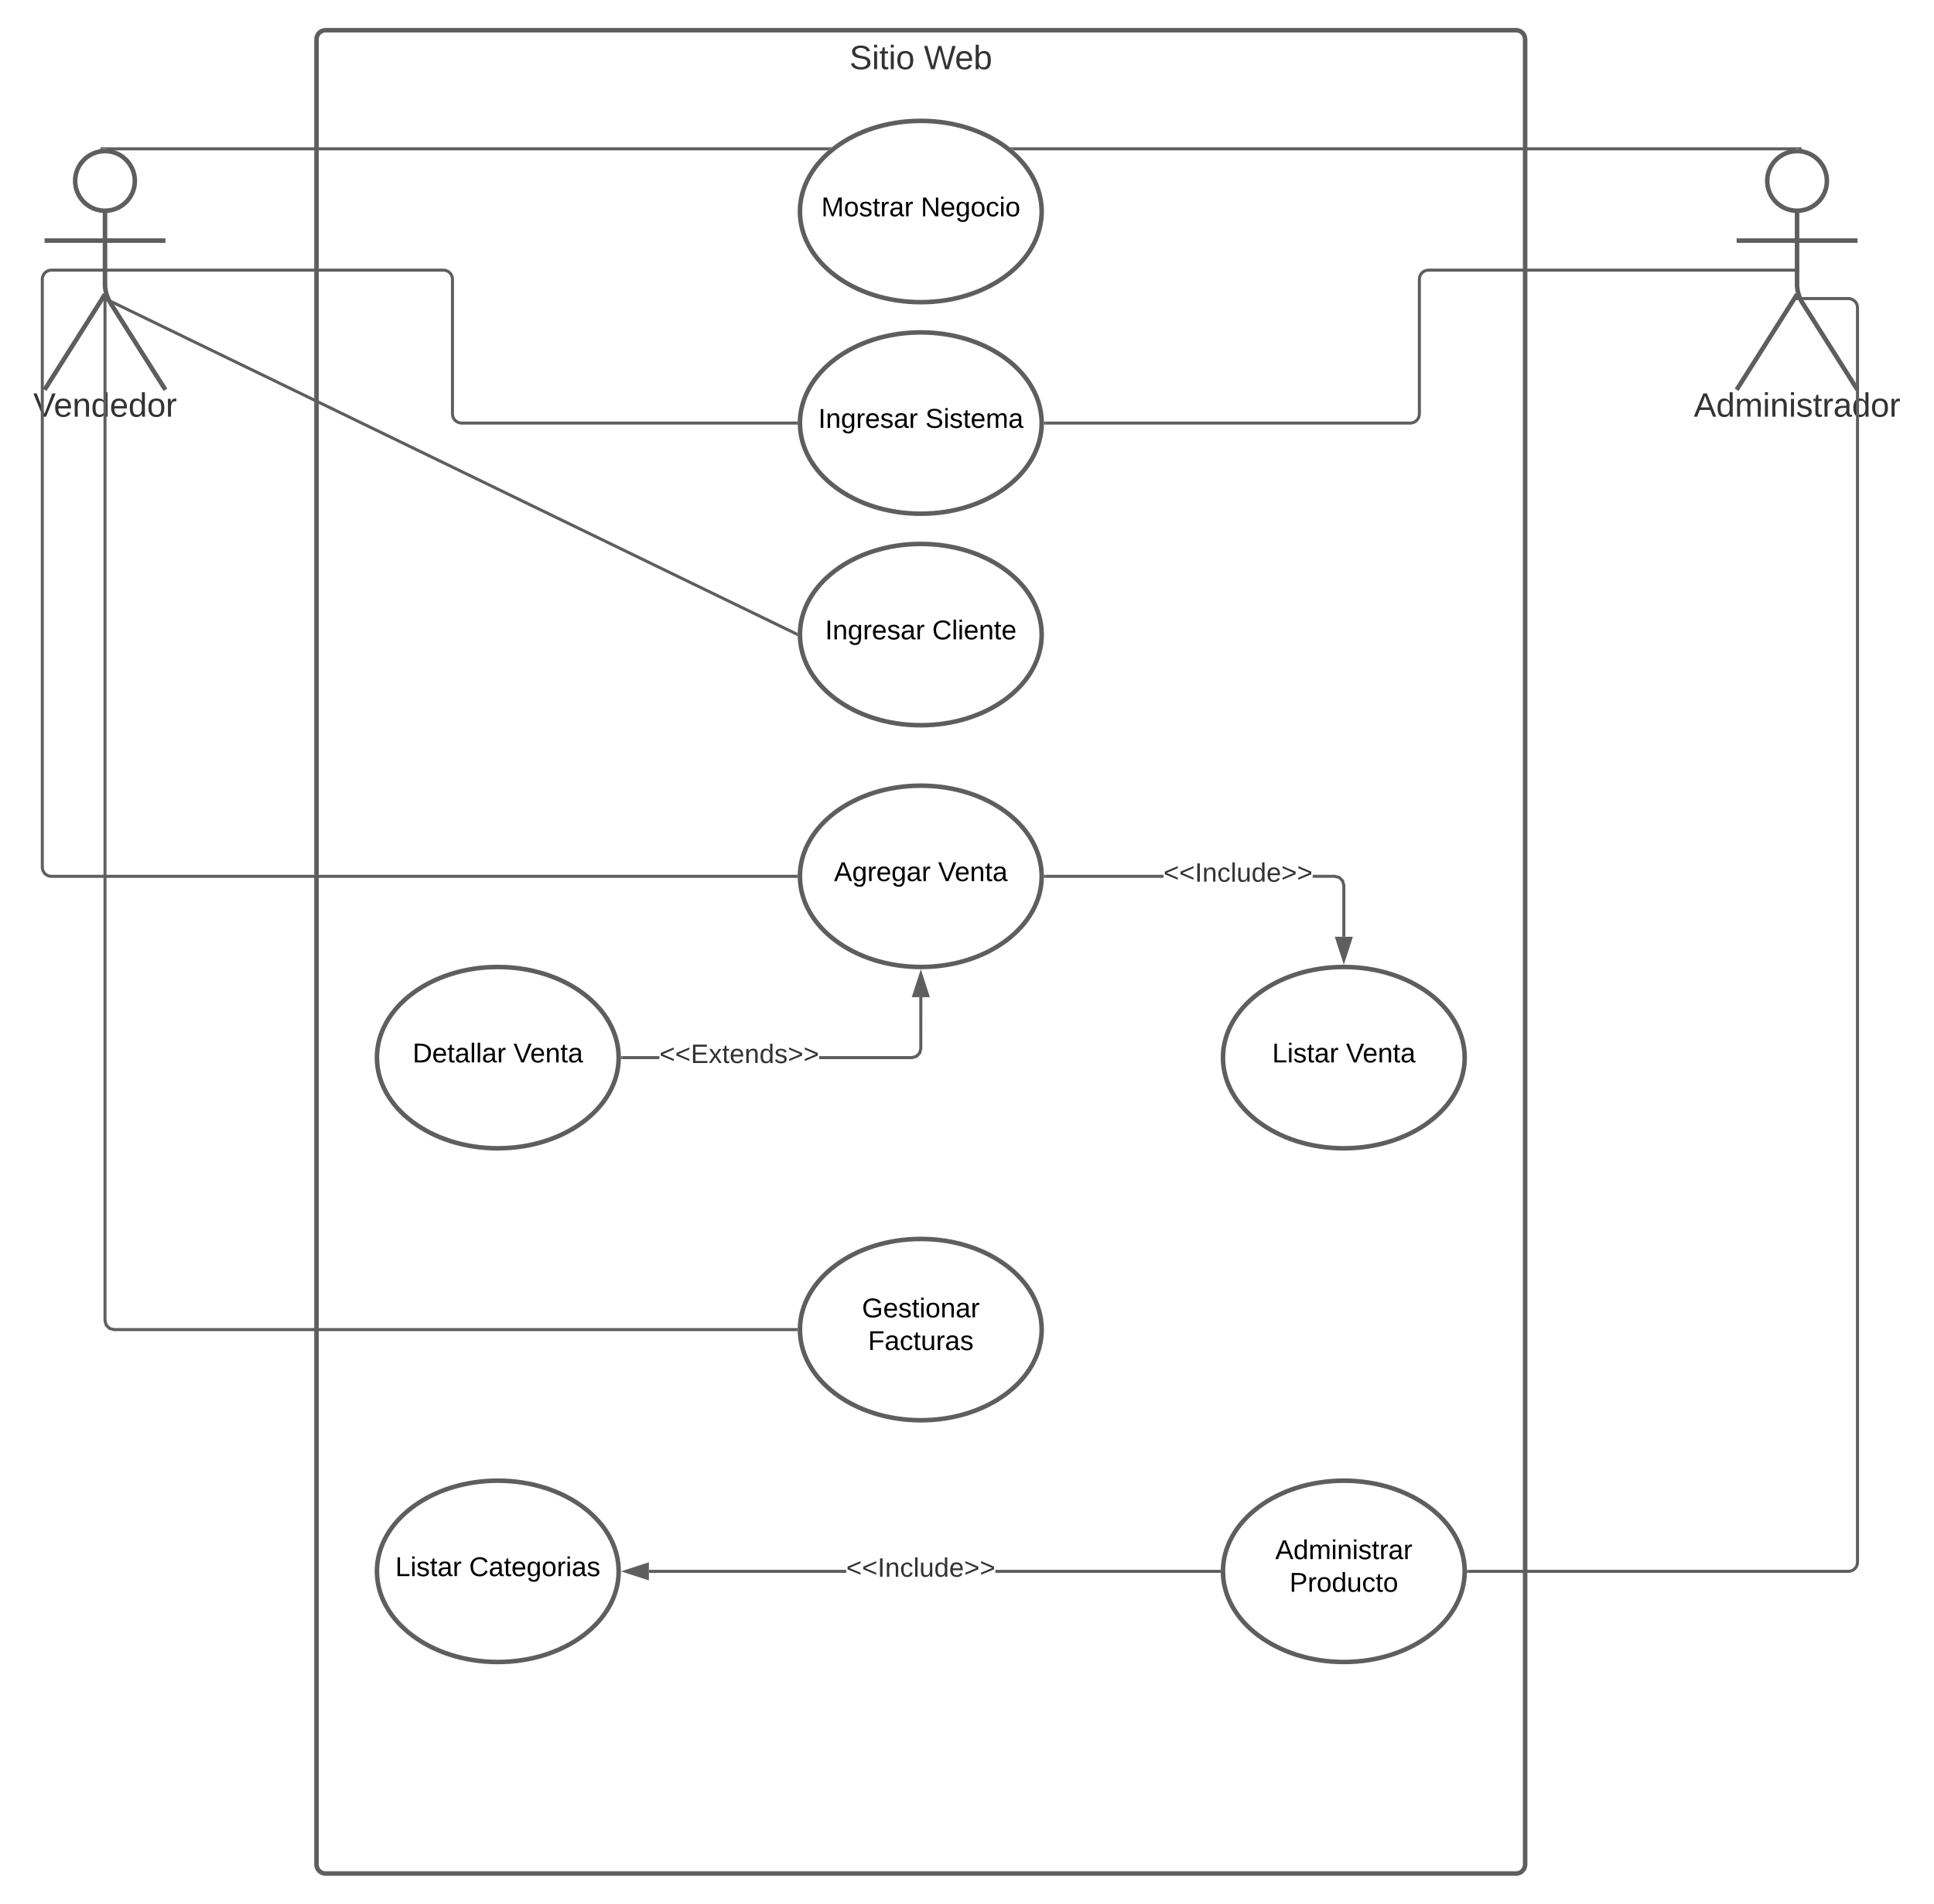 <svg xmlns="http://www.w3.org/2000/svg" xmlns:xlink="http://www.w3.org/1999/xlink" xmlns:lucid="lucid" width="1280.14" height="1260"><g transform="translate(-150.5 -40)" lucid:page-tab-id="0_0"><path d="M0 0h1870.87v1322.83H0z" fill="#fff"/><path d="M360 66c0-3.3 2.7-6 6-6h788c3.3 0 6 2.7 6 6v1208c0 3.3-2.7 6-6 6H366c-3.3 0-6-2.7-6-6z" stroke="#5e5e5e" stroke-width="3" fill-opacity="0"/><use xlink:href="#a" transform="matrix(1,0,0,1,368,68) translate(344.778 17.778)"/><use xlink:href="#b" transform="matrix(1,0,0,1,368,68) translate(394.037 17.778)"/><path d="M239.75 159.75c0 10.9-8.84 19.75-19.75 19.75-10.9 0-19.75-8.84-19.75-19.75 0-10.9 8.84-19.75 19.75-19.75 10.9 0 19.75 8.84 19.75 19.75z" stroke="#5e5e5e" stroke-width="3" fill="#fff"/><path d="M220 179.5v49.3c0 3.3 1.44 8.27 3.2 11.07L260 298m-40-63.2L180 298m0-98.75h80" stroke="#5e5e5e" stroke-width="3" fill="none"/><path d="M180 146c0-3.3 2.7-6 6-6h68c3.3 0 6 2.7 6 6v168c0 3.3-2.7 6-6 6h-68c-3.3 0-6-2.7-6-6z" fill="none"/><use xlink:href="#c" transform="matrix(1,0,0,1,100,298) translate(72.5 17.778)"/><path d="M1359.75 159.75c0 10.9-8.84 19.75-19.75 19.75-10.9 0-19.75-8.84-19.75-19.75 0-10.9 8.84-19.75 19.75-19.75 10.9 0 19.75 8.84 19.75 19.75z" stroke="#5e5e5e" stroke-width="3" fill="#fff"/><path d="M1340 179.5v49.3c0 3.3 1.44 8.27 3.2 11.07L1380 298m-40-63.2l-40 63.2m0-98.75h80" stroke="#5e5e5e" stroke-width="3" fill="none"/><path d="M1300 146c0-3.3 2.7-6 6-6h68c3.3 0 6 2.7 6 6v168c0 3.3-2.7 6-6 6h-68c-3.3 0-6-2.7-6-6z" fill="none"/><use xlink:href="#d" transform="matrix(1,0,0,1,1220,298) translate(51.636 17.778)"/><path d="M840 180c0 33.14-35.82 60-80 60s-80-26.86-80-60 35.82-60 80-60 80 26.86 80 60z" stroke="#5e5e5e" stroke-width="3" fill="#fff"/><use xlink:href="#e" transform="matrix(1,0,0,1,680,120) translate(14.13 63.15)"/><use xlink:href="#f" transform="matrix(1,0,0,1,680,120) translate(79.98 63.15)"/><path d="M221 138.5h477.85" stroke="#5e5e5e" stroke-width="2" fill="none"/><path d="M221.03 138.62l-.95-.12-1.27.03-1.8.33v-1.36h4.03zM699.5 138.77l-.68.6v-1.87h2.3z" fill="#5e5e5e"/><path d="M1339 138.5H821.16" stroke="#5e5e5e" stroke-width="2" fill="none"/><path d="M1343 138.87l-2.92-.37-1.1.03v-1.03h4.02zM821.2 139.4l-1.16-1-1.16-.9h2.3z" fill="#5e5e5e"/><path d="M840 320c0 33.14-35.82 60-80 60s-80-26.86-80-60 35.82-60 80-60 80 26.86 80 60z" stroke="#5e5e5e" stroke-width="3" fill="#fff"/><use xlink:href="#g" transform="matrix(1,0,0,1,680,260) translate(12.105 63.15)"/><use xlink:href="#h" transform="matrix(1,0,0,1,680,260) translate(83.005 63.15)"/><path d="M222.5 218.8H444c3.3 0 6 2.68 6 6V314c0 3.3 2.7 6 6 6h221.5M222.53 218.8h-4.03" stroke="#5e5e5e" stroke-width="2" fill="none"/><path d="M678.5 319.98v.43l.02.6h-1.05v-2h1.06z" fill="#5e5e5e"/><path d="M1337.5 218.8H1096c-3.3 0-6 2.68-6 6V314c0 3.3-2.7 6-6 6H842.5M1337.47 218.8h4.03" stroke="#5e5e5e" stroke-width="2" fill="none"/><path d="M842.53 321h-1.06l.03-.98v-.43l-.02-.6h1.05z" fill="#5e5e5e"/><path d="M840 460c0 33.14-35.82 60-80 60s-80-26.86-80-60 35.82-60 80-60 80 26.86 80 60z" stroke="#5e5e5e" stroke-width="3" fill="#fff"/><use xlink:href="#g" transform="matrix(1,0,0,1,680,400) translate(16.63 63.15)"/><use xlink:href="#i" transform="matrix(1,0,0,1,680,400) translate(87.53 63.15)"/><path d="M220.9 238.04l456.7 221.52M220.92 238.05l-3.62-1.75" stroke="#5e5e5e" stroke-width="2" fill="none"/><path d="M678.53 458.9l-.03 1.08v.43l.03.73-1.4-.68.88-1.8z" fill="#5e5e5e"/><path d="M840 620c0 33.14-35.82 60-80 60s-80-26.86-80-60 35.82-60 80-60 80 26.86 80 60z" stroke="#5e5e5e" stroke-width="3" fill="#fff"/><use xlink:href="#j" transform="matrix(1,0,0,1,680,560) translate(22.555 63.15)"/><use xlink:href="#k" transform="matrix(1,0,0,1,680,560) translate(91.455 63.15)"/><path d="M217.5 218.8h-33c-3.3 0-6 2.68-6 6V614c0 3.3 2.7 6 6 6h493M217.47 218.8h4.03" stroke="#5e5e5e" stroke-width="2" fill="none"/><path d="M678.5 619.98v.43l.02.6h-1.05v-2h1.06z" fill="#5e5e5e"/><path d="M560 740c0 33.14-35.82 60-80 60s-80-26.86-80-60 35.82-60 80-60 80 26.86 80 60z" stroke="#5e5e5e" stroke-width="3" fill="#fff"/><use xlink:href="#l" transform="matrix(1,0,0,1,400,680) translate(23.605 63.15)"/><use xlink:href="#k" transform="matrix(1,0,0,1,400,680) translate(90.405 63.15)"/><path d="M1120 740c0 33.14-35.82 60-80 60s-80-26.86-80-60 35.82-60 80-60 80 26.86 80 60z" stroke="#5e5e5e" stroke-width="3" fill="#fff"/><use xlink:href="#m" transform="matrix(1,0,0,1,960,680) translate(32.555 63.15)"/><use xlink:href="#k" transform="matrix(1,0,0,1,960,680) translate(81.455 63.15)"/><path d="M1037.55 619.92l2.53 2.53.92 3.42V660h-2v-33.87l-.7-2.64-1.8-1.8-2.63-.7h-14.5v-2h14.76zM842.5 621v-2h78.14v2z" fill="#5e5e5e"/><path d="M842.53 621h-1.06l.03-.98v-.43l-.02-.6h1.05zM1040 675.26l-4.64-14.26h9.28z" fill="#5e5e5e"/><path d="M1040 678.5l-6-18.5h12zm-3.26-16.5l3.26 10.03 3.26-10.03z" fill="#5e5e5e"/><use xlink:href="#n" transform="matrix(1,0,0,1,920.642,609.333) translate(0.005 14.222)"/><path d="M587 741h-24.5v-2H587zm174-6.87l-.92 3.42-2.53 2.53-3.42.92h-61.45v-2h61.2l2.63-.7 1.8-1.8.7-2.63V700h2z" fill="#5e5e5e"/><path d="M562.53 741h-1.06l.03-.98v-.43l-.02-.6h1.05zM764.64 699h-9.28l4.64-14.26z" fill="#5e5e5e"/><path d="M766 700h-12l6-18.5zm-9.26-2h6.52L760 687.97z" fill="#5e5e5e"/><use xlink:href="#o" transform="matrix(1,0,0,1,587.002,729.333) translate(0.005 14.222)"/><path d="M840 920c0 33.14-35.82 60-80 60s-80-26.86-80-60 35.82-60 80-60 80 26.86 80 60z" stroke="#5e5e5e" stroke-width="3" fill="#fff"/><use xlink:href="#p" transform="matrix(1,0,0,1,680,860) translate(41.055 51.9)"/><use xlink:href="#q" transform="matrix(1,0,0,1,680,860) translate(45.055 73.5)"/><path d="M221 913.87l.7 2.64 1.8 1.8 2.63.7H677.5v2H225.87l-3.42-.92-2.53-2.53-.92-3.42V238.6h2z" fill="#5e5e5e"/><path d="M221 238.63h-2v-4.03h2zM678.5 919.98v.43l.02.6h-1.05v-2h1.06z" fill="#5e5e5e"/><path d="M1120 1080c0 33.14-35.82 60-80 60s-80-26.86-80-60 35.82-60 80-60 80 26.86 80 60z" stroke="#5e5e5e" stroke-width="3" fill="#fff"/><use xlink:href="#r" transform="matrix(1,0,0,1,960,1020) translate(34.63 51.9)"/><use xlink:href="#s" transform="matrix(1,0,0,1,960,1020) translate(44.03 73.5)"/><path d="M560 1080c0 33.14-35.82 60-80 60s-80-26.86-80-60 35.82-60 80-60 80 26.86 80 60z" stroke="#5e5e5e" stroke-width="3" fill="#fff"/><use xlink:href="#m" transform="matrix(1,0,0,1,400,1020) translate(12.13 63.15)"/><use xlink:href="#t" transform="matrix(1,0,0,1,400,1020) translate(61.03 63.15)"/><path d="M710.64 1081H580v-2h130.64zm246.86 0H809.36v-2H957.5z" fill="#5e5e5e"/><path d="M958.5 1079.98v.43l.02.6h-1.05v-2h1.06zM579 1084.64l-14.26-4.64 14.26-4.64z" fill="#5e5e5e"/><path d="M580 1086l-18.5-6 18.5-6zm-12.03-6l10.03 3.26v-6.52z" fill="#5e5e5e"/><g><use xlink:href="#n" transform="matrix(1,0,0,1,710.642,1069.333) translate(0.005 14.222)"/></g><path d="M1341 237.6h33c3.3 0 6 2.7 6 6V1074c0 3.3-2.7 6-6 6h-251.5M1341.03 237.6H1337" stroke="#5e5e5e" stroke-width="2" fill="none"/><path d="M1122.53 1081h-1.06l.03-.98v-.43l-.02-.6h1.05z" fill="#5e5e5e"/><defs><path fill="#333" d="M185-189c-5-48-123-54-124 2 14 75 158 14 163 119 3 78-121 87-175 55-17-10-28-26-33-46l33-7c5 56 141 63 141-1 0-78-155-14-162-118-5-82 145-84 179-34 5 7 8 16 11 25" id="u"/><path fill="#333" d="M24-231v-30h32v30H24zM24 0v-190h32V0H24" id="v"/><path fill="#333" d="M59-47c-2 24 18 29 38 22v24C64 9 27 4 27-40v-127H5v-23h24l9-43h21v43h35v23H59v120" id="w"/><path fill="#333" d="M100-194c62-1 85 37 85 99 1 63-27 99-86 99S16-35 15-95c0-66 28-99 85-99zM99-20c44 1 53-31 53-75 0-43-8-75-51-75s-53 32-53 75 10 74 51 75" id="x"/><g id="a"><use transform="matrix(0.062,0,0,0.062,0,0)" xlink:href="#u"/><use transform="matrix(0.062,0,0,0.062,14.815,0)" xlink:href="#v"/><use transform="matrix(0.062,0,0,0.062,19.691,0)" xlink:href="#w"/><use transform="matrix(0.062,0,0,0.062,25.864,0)" xlink:href="#v"/><use transform="matrix(0.062,0,0,0.062,30.741,0)" xlink:href="#x"/></g><path fill="#333" d="M266 0h-40l-56-210L115 0H75L2-248h35L96-30l15-64 43-154h32l59 218 59-218h35" id="y"/><path fill="#333" d="M100-194c63 0 86 42 84 106H49c0 40 14 67 53 68 26 1 43-12 49-29l28 8c-11 28-37 45-77 45C44 4 14-33 15-96c1-61 26-98 85-98zm52 81c6-60-76-77-97-28-3 7-6 17-6 28h103" id="z"/><path fill="#333" d="M115-194c53 0 69 39 70 98 0 66-23 100-70 100C84 3 66-7 56-30L54 0H23l1-261h32v101c10-23 28-34 59-34zm-8 174c40 0 45-34 45-75 0-40-5-75-45-74-42 0-51 32-51 76 0 43 10 73 51 73" id="A"/><g id="b"><use transform="matrix(0.062,0,0,0.062,0,0)" xlink:href="#y"/><use transform="matrix(0.062,0,0,0.062,20.494,0)" xlink:href="#z"/><use transform="matrix(0.062,0,0,0.062,32.84,0)" xlink:href="#A"/></g><path fill="#333" d="M137 0h-34L2-248h35l83 218 83-218h36" id="B"/><path fill="#333" d="M117-194c89-4 53 116 60 194h-32v-121c0-31-8-49-39-48C34-167 62-67 57 0H25l-1-190h30c1 10-1 24 2 32 11-22 29-35 61-36" id="C"/><path fill="#333" d="M85-194c31 0 48 13 60 33l-1-100h32l1 261h-30c-2-10 0-23-3-31C134-8 116 4 85 4 32 4 16-35 15-94c0-66 23-100 70-100zm9 24c-40 0-46 34-46 75 0 40 6 74 45 74 42 0 51-32 51-76 0-42-9-74-50-73" id="D"/><path fill="#333" d="M114-163C36-179 61-72 57 0H25l-1-190h30c1 12-1 29 2 39 6-27 23-49 58-41v29" id="E"/><g id="c"><use transform="matrix(0.062,0,0,0.062,0,0)" xlink:href="#B"/><use transform="matrix(0.062,0,0,0.062,13.58,0)" xlink:href="#z"/><use transform="matrix(0.062,0,0,0.062,25.926,0)" xlink:href="#C"/><use transform="matrix(0.062,0,0,0.062,38.272,0)" xlink:href="#D"/><use transform="matrix(0.062,0,0,0.062,50.617,0)" xlink:href="#z"/><use transform="matrix(0.062,0,0,0.062,62.963,0)" xlink:href="#D"/><use transform="matrix(0.062,0,0,0.062,75.309,0)" xlink:href="#x"/><use transform="matrix(0.062,0,0,0.062,87.654,0)" xlink:href="#E"/></g><path fill="#333" d="M205 0l-28-72H64L36 0H1l101-248h38L239 0h-34zm-38-99l-47-123c-12 45-31 82-46 123h93" id="F"/><path fill="#333" d="M210-169c-67 3-38 105-44 169h-31v-121c0-29-5-50-35-48C34-165 62-65 56 0H25l-1-190h30c1 10-1 24 2 32 10-44 99-50 107 0 11-21 27-35 58-36 85-2 47 119 55 194h-31v-121c0-29-5-49-35-48" id="G"/><path fill="#333" d="M135-143c-3-34-86-38-87 0 15 53 115 12 119 90S17 21 10-45l28-5c4 36 97 45 98 0-10-56-113-15-118-90-4-57 82-63 122-42 12 7 21 19 24 35" id="H"/><path fill="#333" d="M141-36C126-15 110 5 73 4 37 3 15-17 15-53c-1-64 63-63 125-63 3-35-9-54-41-54-24 1-41 7-42 31l-33-3c5-37 33-52 76-52 45 0 72 20 72 64v82c-1 20 7 32 28 27v20c-31 9-61-2-59-35zM48-53c0 20 12 33 32 33 41-3 63-29 60-74-43 2-92-5-92 41" id="I"/><g id="d"><use transform="matrix(0.062,0,0,0.062,0,0)" xlink:href="#F"/><use transform="matrix(0.062,0,0,0.062,14.815,0)" xlink:href="#D"/><use transform="matrix(0.062,0,0,0.062,27.16,0)" xlink:href="#G"/><use transform="matrix(0.062,0,0,0.062,45.617,0)" xlink:href="#v"/><use transform="matrix(0.062,0,0,0.062,50.494,0)" xlink:href="#C"/><use transform="matrix(0.062,0,0,0.062,62.84,0)" xlink:href="#v"/><use transform="matrix(0.062,0,0,0.062,67.716,0)" xlink:href="#H"/><use transform="matrix(0.062,0,0,0.062,78.827,0)" xlink:href="#w"/><use transform="matrix(0.062,0,0,0.062,85,0)" xlink:href="#E"/><use transform="matrix(0.062,0,0,0.062,92.346,0)" xlink:href="#I"/><use transform="matrix(0.062,0,0,0.062,104.691,0)" xlink:href="#D"/><use transform="matrix(0.062,0,0,0.062,117.037,0)" xlink:href="#x"/><use transform="matrix(0.062,0,0,0.062,129.383,0)" xlink:href="#E"/></g><path d="M240 0l2-218c-23 76-54 145-80 218h-23L58-218 59 0H30v-248h44l77 211c21-75 51-140 76-211h43V0h-30" id="J"/><path d="M100-194c62-1 85 37 85 99 1 63-27 99-86 99S16-35 15-95c0-66 28-99 85-99zM99-20c44 1 53-31 53-75 0-43-8-75-51-75s-53 32-53 75 10 74 51 75" id="K"/><path d="M135-143c-3-34-86-38-87 0 15 53 115 12 119 90S17 21 10-45l28-5c4 36 97 45 98 0-10-56-113-15-118-90-4-57 82-63 122-42 12 7 21 19 24 35" id="L"/><path d="M59-47c-2 24 18 29 38 22v24C64 9 27 4 27-40v-127H5v-23h24l9-43h21v43h35v23H59v120" id="M"/><path d="M114-163C36-179 61-72 57 0H25l-1-190h30c1 12-1 29 2 39 6-27 23-49 58-41v29" id="N"/><path d="M141-36C126-15 110 5 73 4 37 3 15-17 15-53c-1-64 63-63 125-63 3-35-9-54-41-54-24 1-41 7-42 31l-33-3c5-37 33-52 76-52 45 0 72 20 72 64v82c-1 20 7 32 28 27v20c-31 9-61-2-59-35zM48-53c0 20 12 33 32 33 41-3 63-29 60-74-43 2-92-5-92 41" id="O"/><g id="e"><use transform="matrix(0.05,0,0,0.05,0,0)" xlink:href="#J"/><use transform="matrix(0.05,0,0,0.05,14.95,0)" xlink:href="#K"/><use transform="matrix(0.05,0,0,0.05,24.95,0)" xlink:href="#L"/><use transform="matrix(0.05,0,0,0.05,33.95,0)" xlink:href="#M"/><use transform="matrix(0.05,0,0,0.05,38.95,0)" xlink:href="#N"/><use transform="matrix(0.05,0,0,0.05,44.9,0)" xlink:href="#O"/><use transform="matrix(0.05,0,0,0.05,54.9,0)" xlink:href="#N"/></g><path d="M190 0L58-211 59 0H30v-248h39L202-35l-2-213h31V0h-41" id="P"/><path d="M100-194c63 0 86 42 84 106H49c0 40 14 67 53 68 26 1 43-12 49-29l28 8c-11 28-37 45-77 45C44 4 14-33 15-96c1-61 26-98 85-98zm52 81c6-60-76-77-97-28-3 7-6 17-6 28h103" id="Q"/><path d="M177-190C167-65 218 103 67 71c-23-6-38-20-44-43l32-5c15 47 100 32 89-28v-30C133-14 115 1 83 1 29 1 15-40 15-95c0-56 16-97 71-98 29-1 48 16 59 35 1-10 0-23 2-32h30zM94-22c36 0 50-32 50-73 0-42-14-75-50-75-39 0-46 34-46 75s6 73 46 73" id="R"/><path d="M96-169c-40 0-48 33-48 73s9 75 48 75c24 0 41-14 43-38l32 2c-6 37-31 61-74 61-59 0-76-41-82-99-10-93 101-131 147-64 4 7 5 14 7 22l-32 3c-4-21-16-35-41-35" id="S"/><path d="M24-231v-30h32v30H24zM24 0v-190h32V0H24" id="T"/><g id="f"><use transform="matrix(0.05,0,0,0.05,0,0)" xlink:href="#P"/><use transform="matrix(0.05,0,0,0.05,12.95,0)" xlink:href="#Q"/><use transform="matrix(0.05,0,0,0.05,22.95,0)" xlink:href="#R"/><use transform="matrix(0.05,0,0,0.05,32.95,0)" xlink:href="#K"/><use transform="matrix(0.05,0,0,0.05,42.95,0)" xlink:href="#S"/><use transform="matrix(0.05,0,0,0.05,51.95,0)" xlink:href="#T"/><use transform="matrix(0.05,0,0,0.05,55.9,0)" xlink:href="#K"/></g><path d="M33 0v-248h34V0H33" id="U"/><path d="M117-194c89-4 53 116 60 194h-32v-121c0-31-8-49-39-48C34-167 62-67 57 0H25l-1-190h30c1 10-1 24 2 32 11-22 29-35 61-36" id="V"/><g id="g"><use transform="matrix(0.05,0,0,0.05,0,0)" xlink:href="#U"/><use transform="matrix(0.05,0,0,0.05,5,0)" xlink:href="#V"/><use transform="matrix(0.05,0,0,0.05,15,0)" xlink:href="#R"/><use transform="matrix(0.05,0,0,0.05,25,0)" xlink:href="#N"/><use transform="matrix(0.05,0,0,0.05,30.95,0)" xlink:href="#Q"/><use transform="matrix(0.05,0,0,0.05,40.95,0)" xlink:href="#L"/><use transform="matrix(0.05,0,0,0.05,49.95,0)" xlink:href="#O"/><use transform="matrix(0.05,0,0,0.05,59.95,0)" xlink:href="#N"/></g><path d="M185-189c-5-48-123-54-124 2 14 75 158 14 163 119 3 78-121 87-175 55-17-10-28-26-33-46l33-7c5 56 141 63 141-1 0-78-155-14-162-118-5-82 145-84 179-34 5 7 8 16 11 25" id="W"/><path d="M210-169c-67 3-38 105-44 169h-31v-121c0-29-5-50-35-48C34-165 62-65 56 0H25l-1-190h30c1 10-1 24 2 32 10-44 99-50 107 0 11-21 27-35 58-36 85-2 47 119 55 194h-31v-121c0-29-5-49-35-48" id="X"/><g id="h"><use transform="matrix(0.05,0,0,0.05,0,0)" xlink:href="#W"/><use transform="matrix(0.05,0,0,0.05,12,0)" xlink:href="#T"/><use transform="matrix(0.05,0,0,0.05,15.95,0)" xlink:href="#L"/><use transform="matrix(0.05,0,0,0.05,24.95,0)" xlink:href="#M"/><use transform="matrix(0.05,0,0,0.05,29.95,0)" xlink:href="#Q"/><use transform="matrix(0.05,0,0,0.05,39.95,0)" xlink:href="#X"/><use transform="matrix(0.05,0,0,0.05,54.9,0)" xlink:href="#O"/></g><path d="M212-179c-10-28-35-45-73-45-59 0-87 40-87 99 0 60 29 101 89 101 43 0 62-24 78-52l27 14C228-24 195 4 139 4 59 4 22-46 18-125c-6-104 99-153 187-111 19 9 31 26 39 46" id="Y"/><path d="M24 0v-261h32V0H24" id="Z"/><g id="i"><use transform="matrix(0.05,0,0,0.05,0,0)" xlink:href="#Y"/><use transform="matrix(0.05,0,0,0.05,12.95,0)" xlink:href="#Z"/><use transform="matrix(0.05,0,0,0.05,16.9,0)" xlink:href="#T"/><use transform="matrix(0.05,0,0,0.05,20.85,0)" xlink:href="#Q"/><use transform="matrix(0.05,0,0,0.05,30.85,0)" xlink:href="#V"/><use transform="matrix(0.05,0,0,0.05,40.85,0)" xlink:href="#M"/><use transform="matrix(0.05,0,0,0.05,45.85,0)" xlink:href="#Q"/></g><path d="M205 0l-28-72H64L36 0H1l101-248h38L239 0h-34zm-38-99l-47-123c-12 45-31 82-46 123h93" id="aa"/><g id="j"><use transform="matrix(0.05,0,0,0.05,0,0)" xlink:href="#aa"/><use transform="matrix(0.05,0,0,0.05,12,0)" xlink:href="#R"/><use transform="matrix(0.05,0,0,0.05,22,0)" xlink:href="#N"/><use transform="matrix(0.05,0,0,0.05,27.95,0)" xlink:href="#Q"/><use transform="matrix(0.05,0,0,0.05,37.95,0)" xlink:href="#R"/><use transform="matrix(0.05,0,0,0.05,47.95,0)" xlink:href="#O"/><use transform="matrix(0.05,0,0,0.05,57.95,0)" xlink:href="#N"/></g><path d="M137 0h-34L2-248h35l83 218 83-218h36" id="ab"/><g id="k"><use transform="matrix(0.05,0,0,0.05,0,0)" xlink:href="#ab"/><use transform="matrix(0.05,0,0,0.05,11,0)" xlink:href="#Q"/><use transform="matrix(0.05,0,0,0.05,21,0)" xlink:href="#V"/><use transform="matrix(0.05,0,0,0.05,31,0)" xlink:href="#M"/><use transform="matrix(0.05,0,0,0.05,36,0)" xlink:href="#O"/></g><path d="M30-248c118-7 216 8 213 122C240-48 200 0 122 0H30v-248zM63-27c89 8 146-16 146-99s-60-101-146-95v194" id="ac"/><g id="l"><use transform="matrix(0.05,0,0,0.05,0,0)" xlink:href="#ac"/><use transform="matrix(0.05,0,0,0.05,12.95,0)" xlink:href="#Q"/><use transform="matrix(0.05,0,0,0.05,22.95,0)" xlink:href="#M"/><use transform="matrix(0.05,0,0,0.05,27.95,0)" xlink:href="#O"/><use transform="matrix(0.05,0,0,0.05,37.95,0)" xlink:href="#Z"/><use transform="matrix(0.05,0,0,0.05,41.9,0)" xlink:href="#Z"/><use transform="matrix(0.05,0,0,0.05,45.85,0)" xlink:href="#O"/><use transform="matrix(0.05,0,0,0.05,55.85,0)" xlink:href="#N"/></g><path d="M30 0v-248h33v221h125V0H30" id="ad"/><g id="m"><use transform="matrix(0.05,0,0,0.05,0,0)" xlink:href="#ad"/><use transform="matrix(0.05,0,0,0.05,10,0)" xlink:href="#T"/><use transform="matrix(0.05,0,0,0.05,13.95,0)" xlink:href="#L"/><use transform="matrix(0.05,0,0,0.05,22.95,0)" xlink:href="#M"/><use transform="matrix(0.05,0,0,0.05,27.95,0)" xlink:href="#O"/><use transform="matrix(0.05,0,0,0.05,37.95,0)" xlink:href="#N"/></g><path fill="#333" d="M18-100v-36l175-74v27L42-118l151 64v27" id="ae"/><path fill="#333" d="M33 0v-248h34V0H33" id="af"/><path fill="#333" d="M96-169c-40 0-48 33-48 73s9 75 48 75c24 0 41-14 43-38l32 2c-6 37-31 61-74 61-59 0-76-41-82-99-10-93 101-131 147-64 4 7 5 14 7 22l-32 3c-4-21-16-35-41-35" id="ag"/><path fill="#333" d="M24 0v-261h32V0H24" id="ah"/><path fill="#333" d="M84 4C-5 8 30-112 23-190h32v120c0 31 7 50 39 49 72-2 45-101 50-169h31l1 190h-30c-1-10 1-25-2-33-11 22-28 36-60 37" id="ai"/><path fill="#333" d="M18-27v-27l151-64-151-65v-27l175 74v36" id="aj"/><g id="n"><use transform="matrix(0.049,0,0,0.049,0,0)" xlink:href="#ae"/><use transform="matrix(0.049,0,0,0.049,10.37,0)" xlink:href="#ae"/><use transform="matrix(0.049,0,0,0.049,20.741,0)" xlink:href="#af"/><use transform="matrix(0.049,0,0,0.049,25.679,0)" xlink:href="#C"/><use transform="matrix(0.049,0,0,0.049,35.556,0)" xlink:href="#ag"/><use transform="matrix(0.049,0,0,0.049,44.444,0)" xlink:href="#ah"/><use transform="matrix(0.049,0,0,0.049,48.346,0)" xlink:href="#ai"/><use transform="matrix(0.049,0,0,0.049,58.222,0)" xlink:href="#D"/><use transform="matrix(0.049,0,0,0.049,68.099,0)" xlink:href="#z"/><use transform="matrix(0.049,0,0,0.049,77.975,0)" xlink:href="#aj"/><use transform="matrix(0.049,0,0,0.049,88.346,0)" xlink:href="#aj"/></g><path fill="#333" d="M30 0v-248h187v28H63v79h144v27H63v87h162V0H30" id="ak"/><path fill="#333" d="M141 0L90-78 38 0H4l68-98-65-92h35l48 74 47-74h35l-64 92 68 98h-35" id="al"/><g id="o"><use transform="matrix(0.049,0,0,0.049,0,0)" xlink:href="#ae"/><use transform="matrix(0.049,0,0,0.049,10.37,0)" xlink:href="#ae"/><use transform="matrix(0.049,0,0,0.049,20.741,0)" xlink:href="#ak"/><use transform="matrix(0.049,0,0,0.049,32.593,0)" xlink:href="#al"/><use transform="matrix(0.049,0,0,0.049,41.481,0)" xlink:href="#w"/><use transform="matrix(0.049,0,0,0.049,46.42,0)" xlink:href="#z"/><use transform="matrix(0.049,0,0,0.049,56.296,0)" xlink:href="#C"/><use transform="matrix(0.049,0,0,0.049,66.173,0)" xlink:href="#D"/><use transform="matrix(0.049,0,0,0.049,76.049,0)" xlink:href="#H"/><use transform="matrix(0.049,0,0,0.049,84.938,0)" xlink:href="#aj"/><use transform="matrix(0.049,0,0,0.049,95.309,0)" xlink:href="#aj"/></g><path d="M143 4C61 4 22-44 18-125c-5-107 100-154 193-111 17 8 29 25 37 43l-32 9c-13-25-37-40-76-40-61 0-88 39-88 99 0 61 29 100 91 101 35 0 62-11 79-27v-45h-74v-28h105v86C228-13 192 4 143 4" id="am"/><g id="p"><use transform="matrix(0.05,0,0,0.05,0,0)" xlink:href="#am"/><use transform="matrix(0.05,0,0,0.05,14,0)" xlink:href="#Q"/><use transform="matrix(0.05,0,0,0.05,24,0)" xlink:href="#L"/><use transform="matrix(0.05,0,0,0.05,33,0)" xlink:href="#M"/><use transform="matrix(0.05,0,0,0.05,38,0)" xlink:href="#T"/><use transform="matrix(0.05,0,0,0.05,41.95,0)" xlink:href="#K"/><use transform="matrix(0.05,0,0,0.05,51.95,0)" xlink:href="#V"/><use transform="matrix(0.05,0,0,0.05,61.95,0)" xlink:href="#O"/><use transform="matrix(0.05,0,0,0.05,71.95,0)" xlink:href="#N"/></g><path d="M63-220v92h138v28H63V0H30v-248h175v28H63" id="an"/><path d="M84 4C-5 8 30-112 23-190h32v120c0 31 7 50 39 49 72-2 45-101 50-169h31l1 190h-30c-1-10 1-25-2-33-11 22-28 36-60 37" id="ao"/><g id="q"><use transform="matrix(0.05,0,0,0.05,0,0)" xlink:href="#an"/><use transform="matrix(0.05,0,0,0.05,10.95,0)" xlink:href="#O"/><use transform="matrix(0.05,0,0,0.05,20.95,0)" xlink:href="#S"/><use transform="matrix(0.05,0,0,0.05,29.95,0)" xlink:href="#M"/><use transform="matrix(0.05,0,0,0.05,34.95,0)" xlink:href="#ao"/><use transform="matrix(0.05,0,0,0.05,44.95,0)" xlink:href="#N"/><use transform="matrix(0.05,0,0,0.05,50.9,0)" xlink:href="#O"/><use transform="matrix(0.05,0,0,0.05,60.9,0)" xlink:href="#L"/></g><path d="M85-194c31 0 48 13 60 33l-1-100h32l1 261h-30c-2-10 0-23-3-31C134-8 116 4 85 4 32 4 16-35 15-94c0-66 23-100 70-100zm9 24c-40 0-46 34-46 75 0 40 6 74 45 74 42 0 51-32 51-76 0-42-9-74-50-73" id="ap"/><g id="r"><use transform="matrix(0.05,0,0,0.05,0,0)" xlink:href="#aa"/><use transform="matrix(0.05,0,0,0.05,12,0)" xlink:href="#ap"/><use transform="matrix(0.05,0,0,0.05,22,0)" xlink:href="#X"/><use transform="matrix(0.05,0,0,0.05,36.95,0)" xlink:href="#T"/><use transform="matrix(0.05,0,0,0.05,40.9,0)" xlink:href="#V"/><use transform="matrix(0.05,0,0,0.05,50.9,0)" xlink:href="#T"/><use transform="matrix(0.05,0,0,0.05,54.85,0)" xlink:href="#L"/><use transform="matrix(0.05,0,0,0.05,63.85,0)" xlink:href="#M"/><use transform="matrix(0.05,0,0,0.05,68.85,0)" xlink:href="#N"/><use transform="matrix(0.05,0,0,0.05,74.8,0)" xlink:href="#O"/><use transform="matrix(0.05,0,0,0.05,84.8,0)" xlink:href="#N"/></g><path d="M30-248c87 1 191-15 191 75 0 78-77 80-158 76V0H30v-248zm33 125c57 0 124 11 124-50 0-59-68-47-124-48v98" id="aq"/><g id="s"><use transform="matrix(0.05,0,0,0.05,0,0)" xlink:href="#aq"/><use transform="matrix(0.05,0,0,0.05,12,0)" xlink:href="#N"/><use transform="matrix(0.05,0,0,0.05,17.95,0)" xlink:href="#K"/><use transform="matrix(0.05,0,0,0.05,27.95,0)" xlink:href="#ap"/><use transform="matrix(0.05,0,0,0.05,37.95,0)" xlink:href="#ao"/><use transform="matrix(0.05,0,0,0.05,47.95,0)" xlink:href="#S"/><use transform="matrix(0.05,0,0,0.05,56.95,0)" xlink:href="#M"/><use transform="matrix(0.05,0,0,0.05,61.95,0)" xlink:href="#K"/></g><g id="t"><use transform="matrix(0.05,0,0,0.05,0,0)" xlink:href="#Y"/><use transform="matrix(0.05,0,0,0.05,12.95,0)" xlink:href="#O"/><use transform="matrix(0.05,0,0,0.05,22.95,0)" xlink:href="#M"/><use transform="matrix(0.05,0,0,0.05,27.95,0)" xlink:href="#Q"/><use transform="matrix(0.05,0,0,0.05,37.95,0)" xlink:href="#R"/><use transform="matrix(0.05,0,0,0.05,47.95,0)" xlink:href="#K"/><use transform="matrix(0.05,0,0,0.05,57.95,0)" xlink:href="#N"/><use transform="matrix(0.05,0,0,0.05,63.9,0)" xlink:href="#T"/><use transform="matrix(0.05,0,0,0.05,67.85,0)" xlink:href="#O"/><use transform="matrix(0.05,0,0,0.05,77.85,0)" xlink:href="#L"/></g></defs></g></svg>